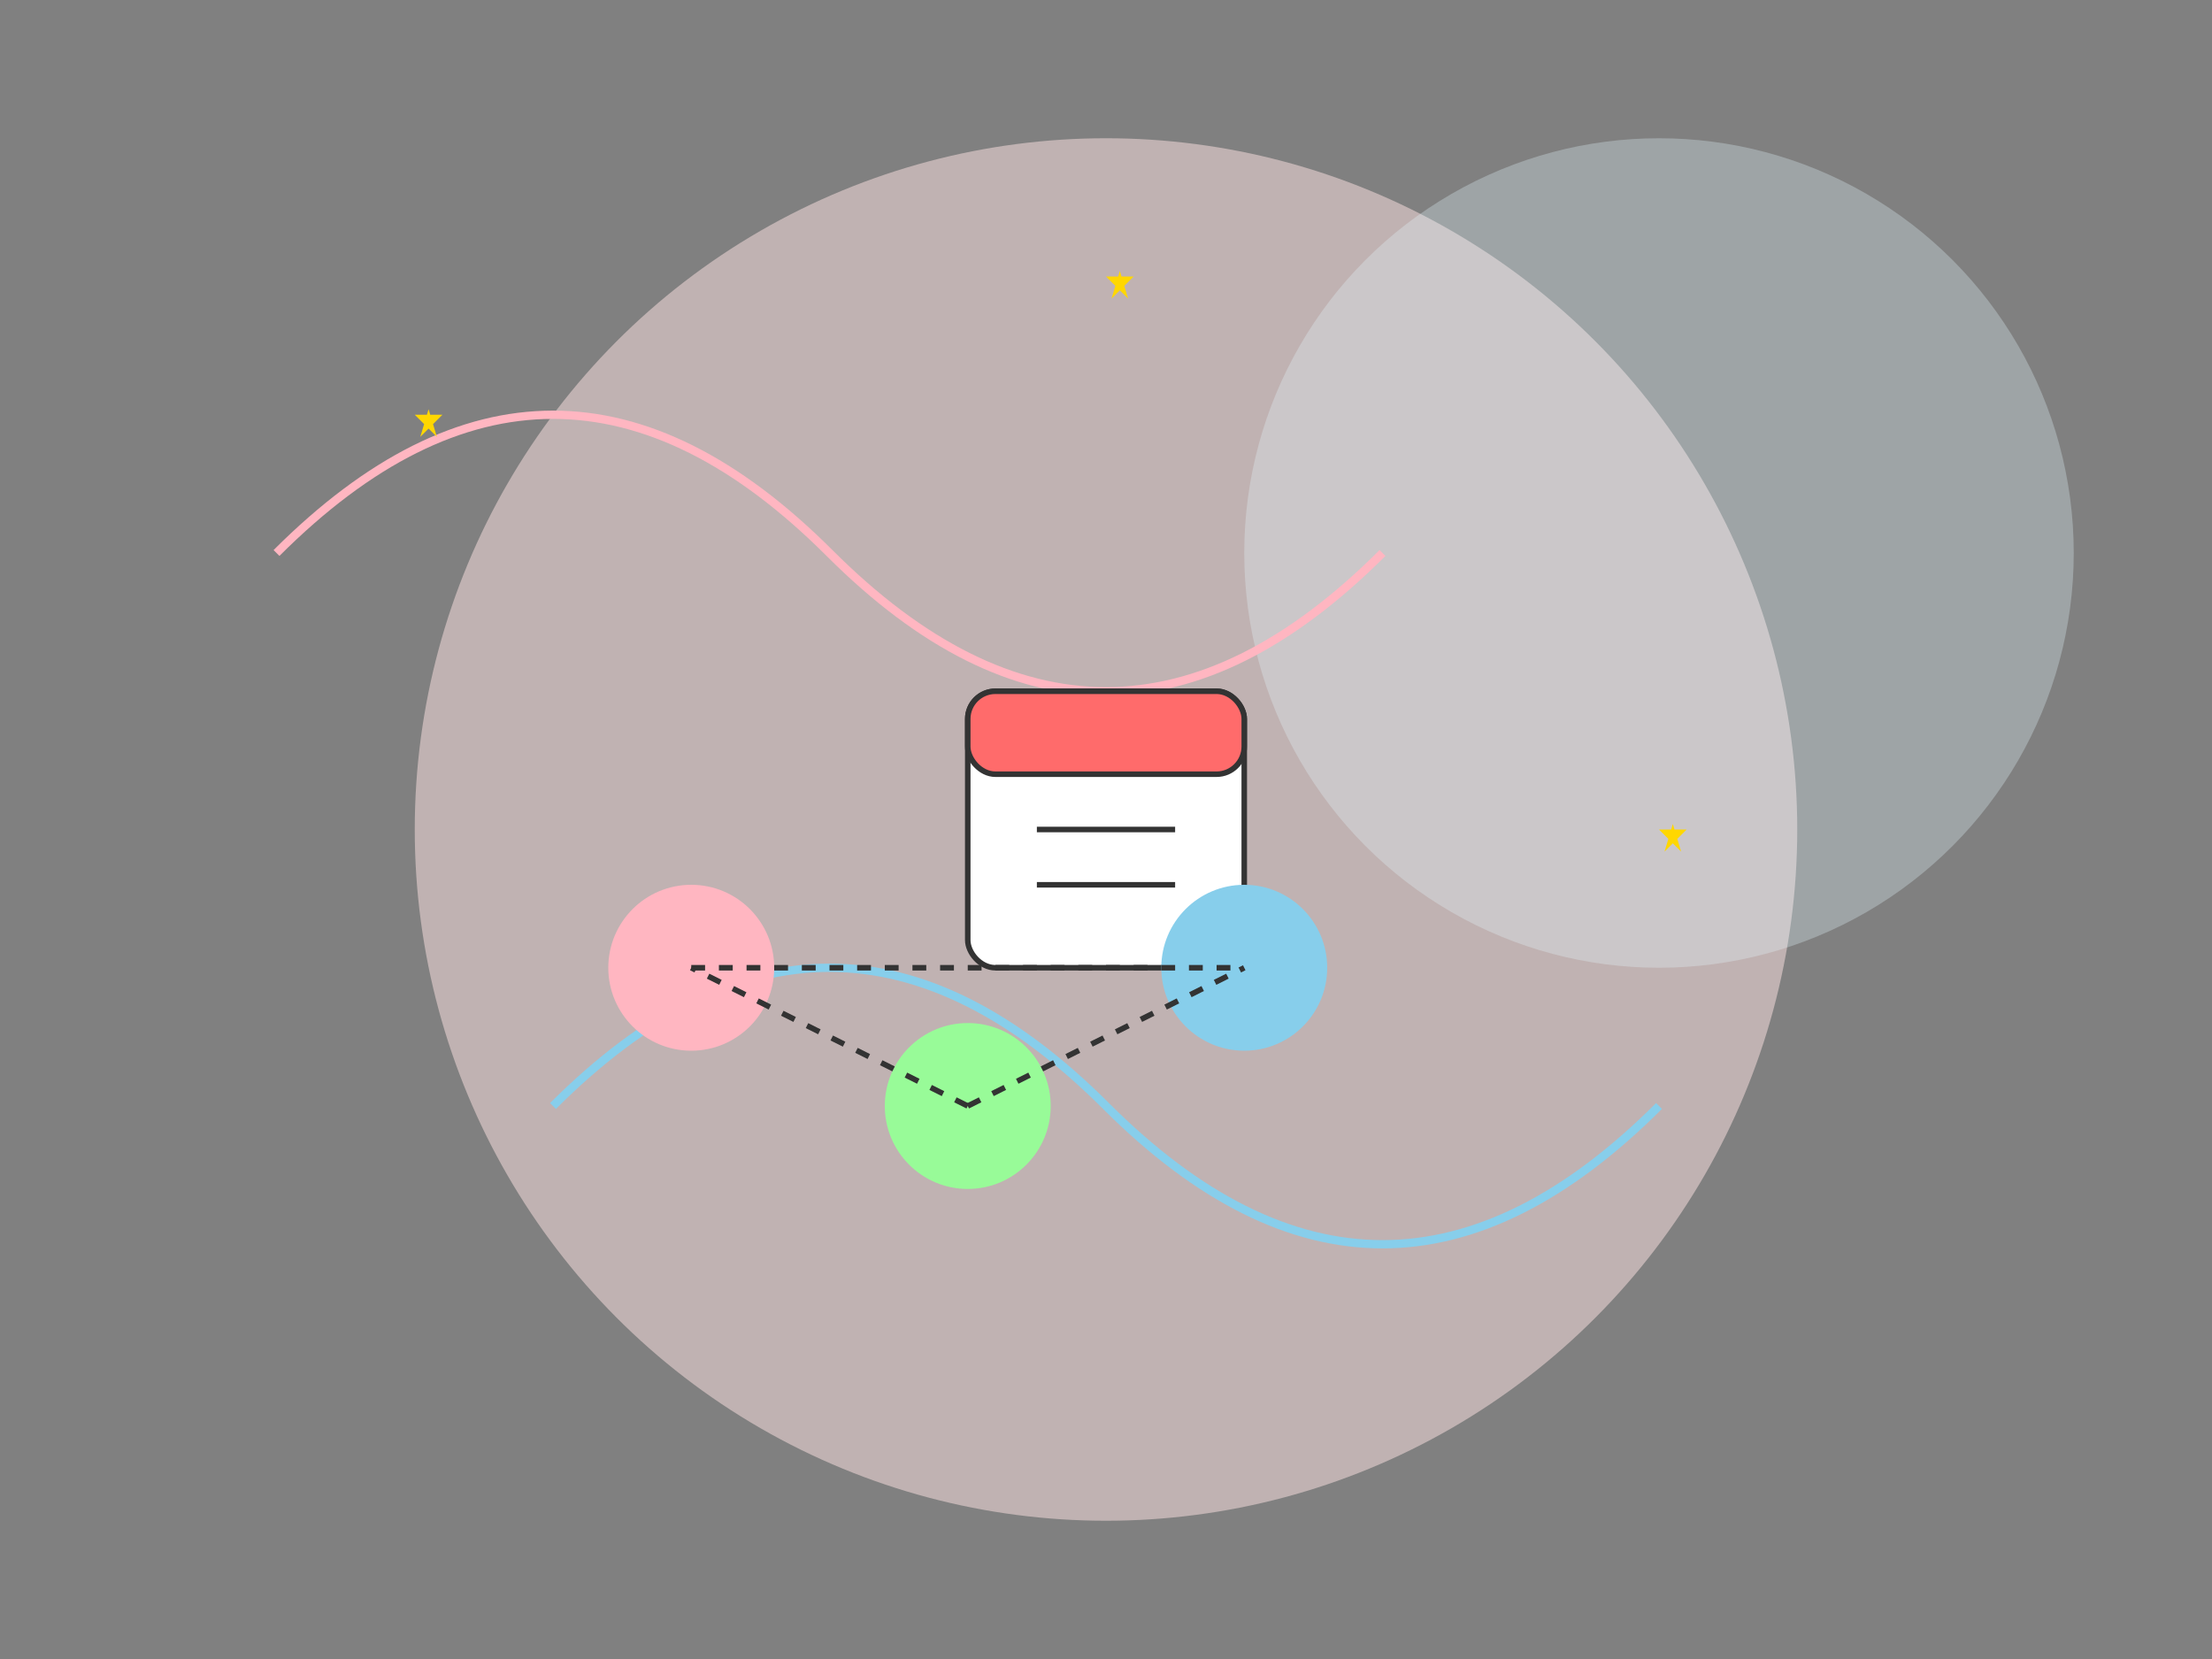 <svg width="800" height="600" viewBox="0 0 800 600" xmlns="http://www.w3.org/2000/svg">
  <rect x="0" y="0" width="800" height="600" fill="#808080" stroke="none"/>
  <!-- Background Elements -->
  <circle cx="400" cy="300" r="250" fill="#FFE5E5" opacity="0.5"/>
  <circle cx="600" cy="200" r="150" fill="#E5F6FF" opacity="0.3"/>
  
  <!-- Decorative Elements -->
  <path d="M100,200 Q200,100 300,200 T500,200" stroke="#FFB6C1" fill="none" stroke-width="3"/>
  <path d="M200,400 Q300,300 400,400 T600,400" stroke="#87CEEB" fill="none" stroke-width="3"/>
  
  <!-- Calendar Icon -->
  <rect x="350" y="250" width="100" height="100" rx="10" fill="#FFFFFF" stroke="#333333" stroke-width="2"/>
  <rect x="350" y="250" width="100" height="30" rx="10" fill="#FF6B6B" stroke="#333333" stroke-width="2"/>
  <line x1="375" y1="300" x2="425" y2="300" stroke="#333333" stroke-width="2"/>
  <line x1="375" y1="320" x2="425" y2="320" stroke="#333333" stroke-width="2"/>
  
  <!-- People Icons -->
  <circle cx="250" cy="350" r="30" fill="#FFB6C1"/>
  <circle cx="450" cy="350" r="30" fill="#87CEEB"/>
  <circle cx="350" cy="400" r="30" fill="#98FB98"/>
  
  <!-- Connecting Lines -->
  <line x1="250" y1="350" x2="450" y2="350" stroke="#333333" stroke-width="2" stroke-dasharray="5,5"/>
  <line x1="350" y1="400" x2="250" y2="350" stroke="#333333" stroke-width="2" stroke-dasharray="5,5"/>
  <line x1="350" y1="400" x2="450" y2="350" stroke="#333333" stroke-width="2" stroke-dasharray="5,5"/>
  
  <!-- Stars and Sparkles -->
  <path d="M150,150 l10,0 l-8,8 l3,-10 l3,10 z" fill="#FFD700"/>
  <path d="M600,300 l10,0 l-8,8 l3,-10 l3,10 z" fill="#FFD700"/>
  <path d="M400,100 l10,0 l-8,8 l3,-10 l3,10 z" fill="#FFD700"/>
</svg>